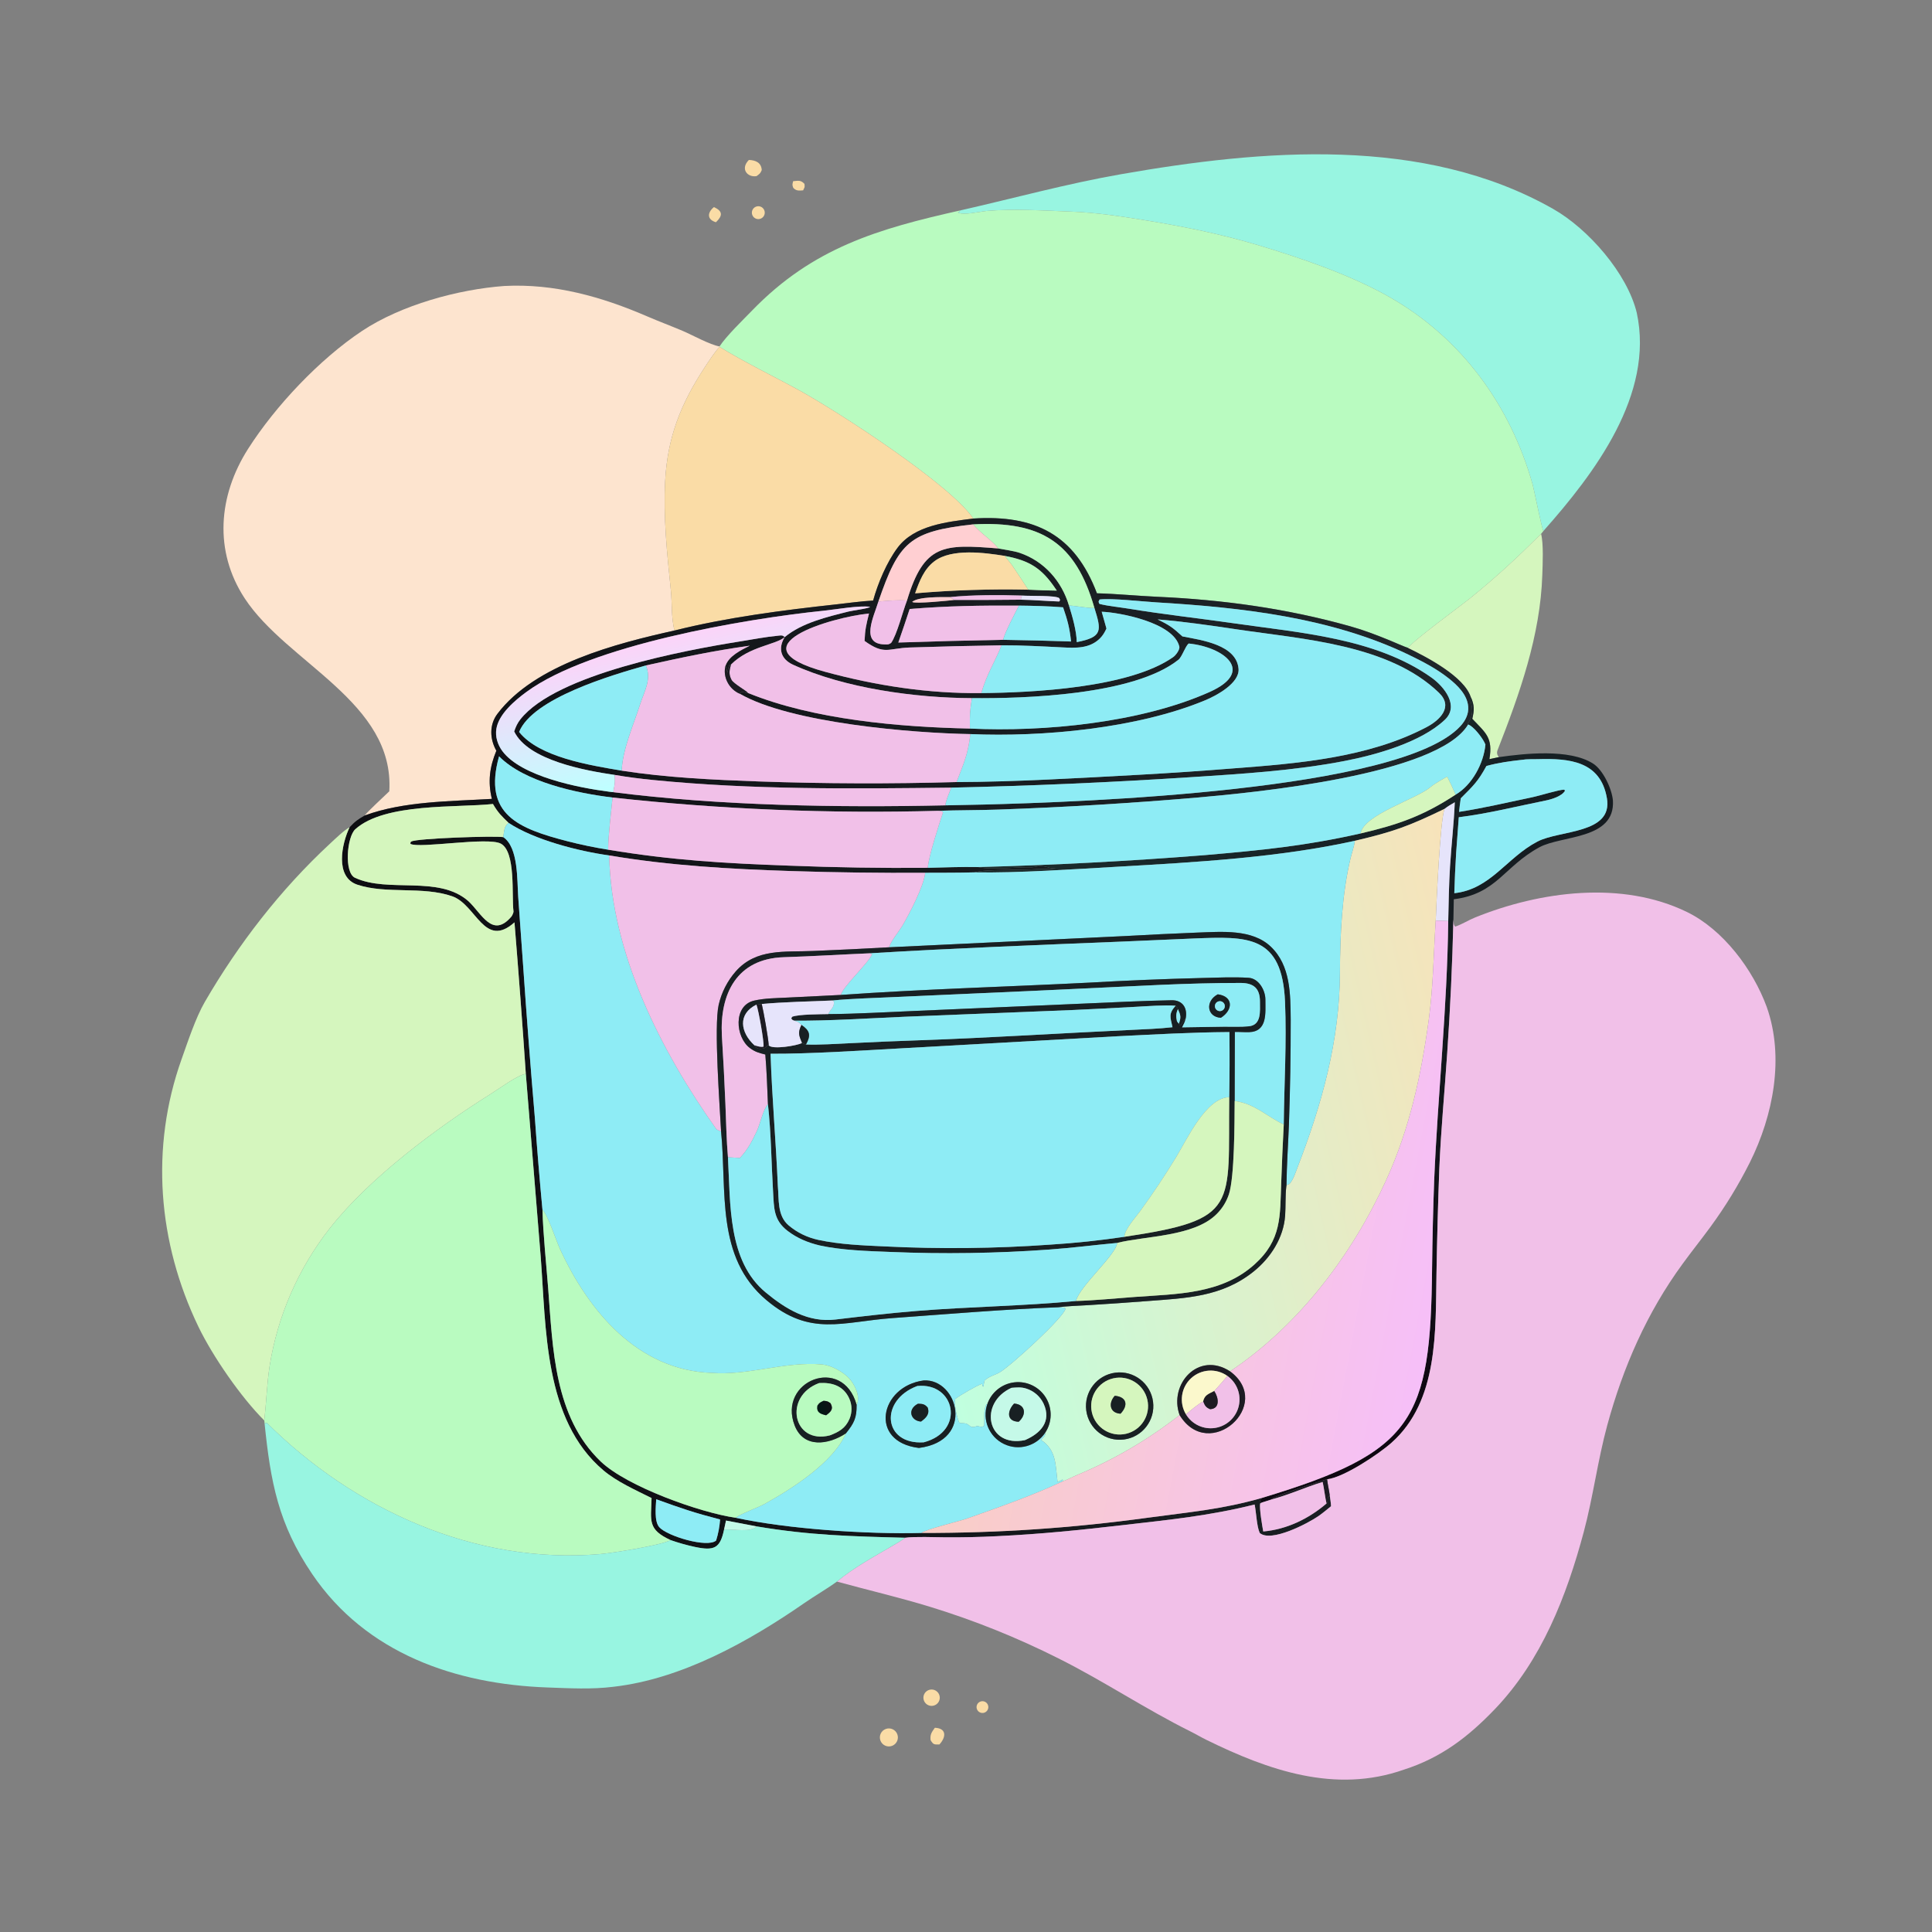 <svg width="1024" height="1024" viewBox="0 0 1024 1024" fill="none" xmlns="http://www.w3.org/2000/svg">
<rect x="0" y="0" width="1024" height="1024" fill="#808080" stroke="none"/>
<path d="M509.127 111.488C537.65 105.015 565.264 97.403 593.947 92.375C668.825 79.249 754.539 71.684 823.287 110.784C841.7 121.257 862.403 144.723 867.519 165.783C876.886 209.093 845.123 250.924 818.043 281.432C817.215 280.496 813.201 259.889 812.283 256.637C800.496 214.878 774.736 179.352 736.783 157.622C716.204 145.84 689.885 136.854 667.08 130.014C647.539 124.153 628.163 120.233 608.059 116.919C594.541 114.691 580.864 112.625 567.155 112.128C552.69 111.604 537.19 110.549 522.775 111.829C519.321 112.136 510.626 114.27 507.725 112.645L509.127 111.488Z" fill="#98F5E1"/>
<path d="M400.997 93.345C396.197 94.17 392.187 89.565 396.918 84.777C400.532 84.895 403.525 86.218 403.74 90.133C402.995 91.985 402.658 92.075 400.997 93.345Z" fill="#FADCA6"/>
<path d="M425.676 100.884C423.564 101.072 421.987 101.262 420.431 99.54C419.81 97.843 419.974 97.77 420.381 96.043C423.093 95.773 424.466 95.361 426.389 97.479C426.57 99.564 426.589 98.815 425.676 100.884Z" fill="#FADCA6"/>
<path d="M403.344 115.824C401.632 116.608 399.609 115.858 398.821 114.149C398.032 112.439 398.776 110.414 400.483 109.62C402.197 108.823 404.233 109.57 405.025 111.287C405.817 113.004 405.063 115.037 403.344 115.824Z" fill="#FADCA6"/>
<path d="M379.471 117.79C374.559 116.362 374.899 112.577 378.406 109.75C383.085 111.925 383.147 114.222 379.471 117.79Z" fill="#FADCA6"/>
<path d="M381.357 183.618C384.955 178.095 393.872 169.492 398.68 164.53C430.925 131.255 465.435 121.283 509.127 111.487L507.725 112.644C510.626 114.269 519.321 112.135 522.775 111.828C537.19 110.548 552.69 111.603 567.155 112.127C580.864 112.624 594.541 114.69 608.059 116.918C628.163 120.232 647.539 124.152 667.08 130.013C689.885 136.853 716.204 145.839 736.783 157.621C774.736 179.351 800.496 214.877 812.283 256.636C813.201 259.888 817.215 280.495 818.043 281.431L816.811 282.963C804.131 295.563 793.733 305.25 779.813 316.586C774.328 321.054 748.915 339.532 746.318 343.411C744.781 342.981 738.253 340.101 736.427 339.359C729.29 336.458 722.997 334.013 715.551 331.924C681.946 322.494 648.072 317.856 613.281 316.304C602.713 315.832 592.126 314.743 581.394 314.455C569.633 283.386 548.541 272.726 515.863 274.837C503.517 256.629 444.474 218.363 423.481 206.81C410.843 199.855 394.55 191.982 381.423 183.89L381.357 183.618Z" fill="#B9FBC0"/>
<path d="M206.333 419.408C209.244 372.131 152.058 351.398 129.638 317.053C113.304 292.031 115.66 262.749 131.492 237.9C145.944 215.219 169.406 190.351 191.919 175.394C212.614 161.646 242.771 153.371 267.294 151.576C293.864 150.185 318.908 157.274 342.943 167.651C349.099 170.308 355.632 172.751 361.818 175.369C366.79 177.474 376.35 182.779 381.358 183.618L381.424 183.89C379.321 185.732 375.072 192.34 373.394 194.898C360.837 214.045 353.784 231.763 352.549 254.946C351.533 274.015 353.573 293.701 355.549 312.679C356.303 319.927 355.688 326.814 357.468 334.193C327.093 340.948 283.551 351.972 263.633 378.364C259.273 384.141 259.58 391.718 263.08 397.902C259.531 406.494 258.482 414.236 260.699 423.428C238.507 424.742 213.979 424.641 193.337 432.212C194.053 430.838 204.386 421.344 206.333 419.408Z" fill="#FDE4CF"/>
<path d="M357.466 334.194C355.686 326.815 356.301 319.928 355.547 312.68C353.571 293.702 351.531 274.016 352.547 254.947C353.782 231.764 360.835 214.046 373.392 194.899C375.07 192.341 379.319 185.733 381.422 183.891C394.549 191.983 410.842 199.856 423.48 206.811C444.473 218.364 503.516 256.63 515.862 274.838C501.93 276.65 484.646 278.361 475.707 290.345C469.998 297.999 465.286 309.158 462.775 318.306C456.251 318.665 449.774 319.616 443.281 320.324C414.959 323.414 385.199 327.235 357.466 334.194Z" fill="#FADCA6"/>
<path d="M462.776 318.304C465.287 309.156 469.999 297.997 475.708 290.343C484.647 278.359 501.93 276.648 515.862 274.836C548.54 272.725 569.632 283.385 581.393 314.454C592.125 314.742 602.713 315.831 613.281 316.303C648.072 317.855 681.946 322.493 715.551 331.923C722.997 334.012 729.29 336.457 736.427 339.358C738.253 340.1 744.781 342.98 746.318 343.41C756.065 348.109 776.245 358.569 779.64 369.596C778.39 371.713 782.816 376.772 777.911 383.57L778.145 384.001C762.288 410.816 664.324 420.118 634.775 422.703C599.692 425.712 564.539 427.839 529.349 429.082C518.551 429.472 507.77 429.368 497.053 429.745C439.501 431.342 381.907 428.991 324.676 422.707C305.847 420.436 277.971 414.538 264.515 400.874C255.8 431.895 274.95 439.17 300.882 445.903C307.964 447.717 315.125 449.204 322.344 450.361C356.382 455.997 384.134 457.577 418.281 458.813C442.757 459.78 467.252 460.164 491.747 459.965C500.473 459.752 509.637 459.391 518.328 459.559C526.201 461.27 538.581 459.48 546.859 459.677C548.308 459.711 550.185 458.938 551.689 459.039C555.554 459.191 555.399 460.359 559.622 460.194C556.486 460.961 552.407 460.376 549.507 460.638C541.968 461.318 522.576 460.525 516.689 462.363C508.096 462.626 498.984 462.538 490.351 462.593C466.803 462.742 443.254 462.44 419.717 461.688C387.013 460.617 355.205 458.86 322.879 453.395C306.54 451.13 283.161 445.128 269.577 436.143C265.722 432.405 264.006 430.814 261.277 426.128C242.289 428.196 203.951 425.429 188.326 439.502C183.862 443.524 182.294 462.512 188.143 465.231C205.854 473.463 232.448 463.741 248.205 477.59C255.213 483.998 260.994 497.73 271.124 485.726C271.474 485.227 272.24 483.689 272.165 483.101C271.114 474.748 273.517 451.577 265.495 447.175C258.635 443.41 222.194 449.889 217.534 447.27C217.605 446.424 217.394 446.435 218.021 446.024C220.604 444.331 262.092 442.919 266.747 443.701C274.808 449.116 274.038 466.385 274.674 475.498L277.241 511.352C279.105 538.434 281.19 565.5 283.495 592.548C284.652 608.783 285.993 625.004 287.516 641.209C287.851 653.974 289.541 669.911 290.548 682.906C293.015 714.754 293.701 750.923 318.383 774.602C332.159 787.819 370.942 801.728 389.915 804.445C417.428 810.41 459.722 813.262 488.389 812.495C529.832 812.532 567.71 809.968 608.846 804.361C630.486 801.412 647.562 800.029 668.728 793.963L667.656 795.622C668.388 796.316 667.972 796.084 668.883 796.354L667.9 796.867C667.434 799.549 669.002 808.734 669.547 811.711C681.966 810.635 693.709 804.948 703.085 796.873C704.677 794.661 702.529 795.113 704.794 792.524C705.028 794.228 705.438 796.659 705.482 798.324C703.591 799.88 701.004 802.023 699.01 803.419C693.347 807.385 673.611 817.733 667.685 812.497C666.086 809.078 665.854 801.678 664.981 797.423C640.901 803.423 620.246 805.445 595.715 808.277C572.462 810.961 551.873 813.094 528.406 814.212C519.229 814.681 510.041 814.879 500.852 814.807C495.557 814.758 484.689 814.338 479.754 815.035C451.491 814.313 429.235 813.772 401.138 809.043L384.802 805.926L383.775 810.658C381.702 820.73 378.476 822.062 368.245 819.891C363.914 818.959 359.646 817.759 355.465 816.298C343.081 810.582 345.032 806.157 345.345 793.999C336.897 789.777 326.931 785.346 319.768 779.279C288.164 752.505 289.51 703.934 286.564 665.852L278.695 569.155C276.877 542.379 274.874 515.617 272.686 488.869C256.708 503.102 252.471 479.498 239.686 475.046C224.002 469.585 204.848 474.004 189.46 468.929C177.301 464.918 181.112 447.106 185.295 438.464C188.271 435.27 189.704 434.284 193.336 432.211C213.978 424.64 238.506 424.741 260.698 423.427C258.481 414.235 259.53 406.493 263.079 397.901C259.579 391.717 259.272 384.14 263.632 378.363C283.55 351.971 327.092 340.947 357.467 334.192C385.2 327.233 414.96 323.412 443.282 320.322C449.775 319.614 456.252 318.663 462.776 318.304ZM515.776 277.927C482.086 281.676 476.452 287.181 465.575 318.823C463.153 326.782 455.701 341.409 468.992 341.555C470.596 341.573 470.888 341.72 472.31 340.761C475.365 336.519 478.535 323.899 480.714 318.314C489.804 288.209 500.088 288.332 529.116 290.691C532.373 291.346 537.386 291.981 540.445 293.018C553.438 297.427 562.734 308.022 566.568 320.936C568.283 326.319 570.678 334.666 570.682 340.338C584.599 337.655 583.783 334.137 580.065 322.244C570.198 287.559 551.817 276.027 515.776 277.927ZM532.607 294.64C521.929 292.953 504.502 290.512 495.268 297.468C489.692 301.669 487.277 308.144 485.028 314.475C504.983 312.749 525.015 312.105 545.039 312.547C550.063 312.808 555.094 312.97 560.125 313.034C559.891 312.681 559.655 312.329 559.418 311.978C551.94 300.899 545.433 297.098 532.607 294.64ZM541.625 315.661C530.104 315.295 514.942 315.255 503.467 316.488C498.751 316.478 486.743 316.175 483.467 319.022C484.723 320.182 502.782 318.352 505.768 317.987C517.529 318.022 529.289 317.974 541.049 317.843C547.83 317.962 554.636 318.576 561.414 318.8L561.864 318.063L561.414 317.02C559.483 315.467 545.707 315.998 541.625 315.661ZM540.06 320.982C519.021 320.91 503.278 321.085 482.146 322.773C480.2 328.721 478.195 334.65 476.13 340.558C494.639 339.919 513.154 339.439 531.671 339.119C543.679 339.3 555.684 339.596 567.688 340.009C566.887 332.714 565.836 328.775 563.455 321.889C556.452 321.293 547.129 321.055 540.06 320.982ZM415.92 337.659C411.179 341.833 397.16 342.472 387.415 352.253L386.641 352.528C385.863 354.219 385.862 354.776 385.596 356.575C385.274 355.367 384.955 353.995 384.544 352.832C386.267 347.68 392.852 344.502 397.387 342.23C377.793 344.975 361.546 348.44 342.332 352.703C324.488 357.743 282.364 370.025 275.141 387.953C285.882 401.463 312.918 405.62 329.503 408.465C353.284 412.161 378.028 413.314 402.049 414.179C437.02 415.392 472.019 415.502 506.995 414.509C537.549 414.441 573.266 412.312 603.887 410.638C620.341 409.726 636.783 408.612 653.21 407.298C687.556 404.685 725.017 401.732 756.021 385.446C763.286 381.63 770.373 374.61 762.701 367.193C736.139 341.516 690.531 338.806 655.745 333.604C641.351 331.451 627.469 329.448 613.609 328.307C619.848 331.378 621.57 332.597 626.701 337.306C636.661 339.254 655.428 341.672 656.456 354.516C657.059 362.059 644.791 368.652 638.916 371.103C602.914 386.121 552.365 390.74 514.315 389.081C483.566 388.559 418.897 383.245 392.036 367.67C392.459 367.176 392.699 367.108 393.269 366.739C394.339 366.983 395.391 367.18 396.482 367.295C431.304 381.471 476.69 385.346 514.104 386.154C553.305 388.037 604.754 383.062 641.154 366.749C665.648 355.771 648.527 342.897 630.012 341.076C628.211 342.552 626.47 348.174 624.632 349.643C601 368.53 542.801 370.281 515.127 370.028C485.276 369.915 447.816 364.838 420.378 352.338C413.845 349.362 412.194 343.731 415.92 337.659C425.088 330.067 438.394 326.985 449.811 324.102C452.004 323.548 460.621 322.495 461.154 321.631C455.572 320.79 443.023 323.028 436.68 323.678C394.701 327.977 312.955 341.907 279.12 366.671C272.993 371.155 264.362 378.402 263.081 386.305C262.407 390.456 263.782 394.749 266.258 398.082C276.272 411.561 306.661 417.555 322.786 419.604C323.537 419.701 324.289 419.79 325.043 419.87C381.463 427.08 444.198 428.096 501.044 426.849L521.763 426.423C571.312 425.136 742.432 419.372 774.065 384.847C776.703 381.969 778.504 378.472 778.174 374.475C777.65 368.131 772.395 363.129 767.669 359.405C761.237 354.338 753.875 350.51 746.517 346.976C705.384 327.222 657.755 321.941 612.758 319.258C605.248 318.811 589.467 316.984 582.812 317.74L582.27 318.785C582.444 319.481 582.396 319.994 582.977 320.139C587.423 321.254 593.935 321.906 598.448 322.644C617.159 325.708 634.322 327.558 653.25 330.256C688.308 335.343 729.019 338.039 758.71 359.138C765.582 364.022 773.555 374.177 765.76 381.53C753.126 393.448 729.386 400.107 712.573 403.349C685.999 408.473 657.898 410.204 631.086 411.928C588.819 414.684 546.498 416.531 504.152 417.467C451.517 418.067 398.745 418.658 346.252 413.429C339.452 412.752 332.563 411.889 325.828 410.726C310.149 408.419 279.915 402.999 272.529 387.694C273.33 385.278 274.247 383.239 275.841 381.227C294.795 357.297 363.313 344.581 391.714 340.052C398.617 338.952 405.692 337.556 412.642 336.905C414.29 336.75 414.664 336.584 415.92 337.659ZM530.857 342.024C514.598 342.269 498.341 342.658 482.088 343.19C470.624 343.615 468.85 347.322 458.237 339.707C458.491 333.608 459.121 331.074 460.591 325.162C441.036 327.077 387.627 342.569 437.378 356.083C464.477 363.444 491.943 367.651 520.085 367.358C546.841 367.106 598.524 364.665 621.797 348.284C623.056 347.446 625.463 344.356 625.062 342.671C622.02 329.881 593.016 324.535 583.924 324.237L586.445 333.134C585.503 335.156 584.537 336.84 582.958 338.405C577.423 343.836 570.085 343.478 563.013 343.126C552.311 342.593 541.546 341.975 530.857 342.024ZM347.805 794.637C347.612 798.576 346.684 806.293 349.424 809.432C353.54 814.147 374.902 820.576 379.553 816.519C380.688 812.893 381.396 809.146 381.665 805.356C367.995 801.821 361.029 799.424 347.805 794.637Z" fill="url(#paint0_linear_2247_9205)"/>
<path d="M515.775 277.929C551.816 276.029 570.198 287.561 580.065 322.246C576.837 322.485 570.617 321.126 566.568 320.938C562.734 308.024 553.438 297.429 540.445 293.02C537.386 291.983 532.372 291.348 529.115 290.693C526.041 286.577 519.76 282.685 515.775 277.929Z" fill="#B9FBC0"/>
<path d="M465.574 318.826C476.451 287.184 482.085 281.679 515.775 277.93C519.76 282.686 526.041 286.578 529.115 290.694C500.087 288.335 489.803 288.212 480.713 318.317C475.768 317.864 470.55 318.446 465.574 318.826Z" fill="#FFCFD2"/>
<path d="M746.318 343.413C748.915 339.534 774.328 321.056 779.813 316.588C793.733 305.252 804.131 295.565 816.811 282.965C818.173 288.313 817.646 298.791 817.46 304.63C816.434 336.924 805.435 367.739 793.772 397.503C793.195 398.975 793.495 400.144 794.411 401.301L789.418 402.366C791.308 390.966 787.616 388.654 780.335 380.976C781.443 376.352 781.489 373.916 779.64 369.599C776.245 358.572 756.065 348.112 746.318 343.413Z" fill="#D5F6BE"/>
<path d="M485.027 314.476C487.276 308.145 489.691 301.67 495.267 297.469C504.501 290.513 521.928 292.954 532.606 294.641C533.973 296.685 535.262 297.864 536.436 299.581C539.345 303.834 542.194 308.243 545.039 312.548C525.015 312.106 504.982 312.75 485.027 314.476Z" fill="#FADCA6"/>
<path d="M532.607 294.641C545.433 297.099 551.94 300.9 559.418 311.979C559.655 312.33 559.891 312.682 560.125 313.035C555.094 312.971 550.064 312.809 545.04 312.548C542.195 308.243 539.346 303.834 536.437 299.581C535.263 297.864 533.974 296.685 532.607 294.641Z" fill="#B9FBC0"/>
<path d="M503.469 316.489C514.944 315.256 530.106 315.296 541.627 315.662L541.051 317.844C529.291 317.975 517.53 318.023 505.769 317.988L503.469 316.489Z" fill="#F1C0E8"/>
<path d="M541.627 315.66C545.709 315.997 559.484 315.466 561.415 317.019L561.865 318.062L561.415 318.799C554.637 318.575 547.832 317.961 541.051 317.842L541.627 315.66Z" fill="#E6E4FB"/>
<path d="M505.769 317.989C502.783 318.354 484.725 320.184 483.469 319.024C486.745 316.177 498.753 316.48 503.469 316.49L505.769 317.989Z" fill="#FFCFD2"/>
<path d="M504.153 417.467C546.499 416.531 588.821 414.684 631.088 411.928C657.9 410.204 686 408.473 712.574 403.349C729.387 400.107 753.128 393.448 765.762 381.53C773.557 374.177 765.583 364.022 758.711 359.138C729.02 338.039 688.309 335.343 653.251 330.256C634.323 327.558 617.161 325.708 598.45 322.644C593.937 321.906 587.424 321.254 582.978 320.139C582.397 319.994 582.445 319.481 582.271 318.785L582.813 317.74C589.468 316.984 605.249 318.811 612.759 319.258C657.756 321.941 705.385 327.222 746.518 346.976C753.876 350.51 761.238 354.338 767.67 359.405C772.396 363.129 777.651 368.131 778.175 374.475C778.505 378.472 776.705 381.969 774.067 384.847C742.434 419.372 571.314 425.136 521.765 426.423L501.045 426.849C501.382 423.883 503.085 420.466 504.153 417.467Z" fill="#8EECF5"/>
<path d="M480.715 318.314C478.536 323.899 475.366 336.519 472.311 340.761C470.889 341.72 470.597 341.573 468.993 341.555C455.702 341.409 463.154 326.782 465.576 318.823C470.552 318.443 475.77 317.861 480.715 318.314Z" fill="#F1C0E8"/>
<path d="M482.147 322.773C503.279 321.085 519.022 320.91 540.061 320.982C538.009 325.012 532.63 335.083 531.672 339.119C513.155 339.439 494.64 339.919 476.131 340.558C478.196 334.65 480.201 328.721 482.147 322.773Z" fill="#F1C0E8"/>
<path d="M540.061 320.984C547.13 321.057 556.453 321.295 563.456 321.891C565.837 328.777 566.889 332.716 567.689 340.011C555.686 339.598 543.68 339.302 531.672 339.121C532.63 335.085 538.009 325.014 540.061 320.984Z" fill="#8EECF5"/>
<path d="M566.568 320.938C570.617 321.125 576.837 322.484 580.065 322.245C583.783 334.138 584.598 337.656 570.681 340.339C570.677 334.667 568.283 326.32 566.568 320.938Z" fill="#8EECF5"/>
<path d="M415.92 337.66C414.664 336.585 414.29 336.751 412.642 336.906C405.692 337.557 398.617 338.953 391.714 340.053C363.313 344.582 294.795 357.298 275.841 381.228C274.247 383.24 273.33 385.279 272.529 387.695C279.915 403 310.149 408.42 325.828 410.727C325.984 414.173 326.009 414.741 325.347 418.243L325.043 419.871C324.289 419.791 323.537 419.702 322.786 419.605C306.661 417.556 276.272 411.562 266.258 398.083C263.782 394.75 262.407 390.457 263.081 386.306C264.362 378.403 272.993 371.156 279.12 366.672C312.955 341.908 394.701 327.978 436.68 323.679C443.023 323.029 455.572 320.791 461.154 321.632C460.621 322.496 452.004 323.549 449.811 324.103C438.394 326.986 425.088 330.068 415.92 337.66Z" fill="url(#paint1_linear_2247_9205)"/>
<path d="M530.859 342.025C541.548 341.976 552.312 342.594 563.014 343.127C570.086 343.479 577.425 343.837 582.96 338.406C584.539 336.841 585.504 335.157 586.446 333.135L583.925 324.238C593.017 324.536 622.021 329.882 625.063 342.672C625.464 344.357 623.057 347.447 621.798 348.285C598.525 364.666 546.842 367.107 520.086 367.359C522.966 357.345 527.055 351.351 530.859 342.025Z" fill="#8EECF5"/>
<path d="M458.237 339.709C468.85 347.324 470.624 343.617 482.088 343.192C498.341 342.66 514.599 342.271 530.858 342.026C527.054 351.352 522.965 357.346 520.085 367.36C491.943 367.653 464.477 363.446 437.378 356.085C387.627 342.571 441.036 327.079 460.591 325.164C459.121 331.076 458.491 333.61 458.237 339.709Z" fill="#F1C0E8"/>
<path d="M514.314 389.083C552.364 390.742 602.913 386.123 638.915 371.105C644.79 368.654 657.059 362.061 656.456 354.518C655.428 341.674 636.66 339.256 626.7 337.308C621.569 332.599 619.848 331.38 613.609 328.309C627.469 329.45 641.351 331.453 655.745 333.606C690.531 338.808 736.139 341.518 762.7 367.195C770.372 374.612 763.286 381.632 756.021 385.448C725.017 401.734 687.555 404.687 653.209 407.3C636.782 408.614 620.34 409.728 603.886 410.64C573.265 412.314 537.548 414.443 506.994 414.511C510.7 404.678 513.018 400.136 514.314 389.083Z" fill="#8EECF5"/>
<path d="M387.414 352.254C397.159 342.473 411.178 341.834 415.919 337.66C412.193 343.732 413.844 349.363 420.377 352.339C447.815 364.839 485.275 369.916 515.126 370.029C514.088 377.263 513.906 379.053 514.104 386.155C476.69 385.347 431.303 381.472 396.481 367.296C395.774 366.204 388.754 362.384 387.7 360.314C386.127 357.224 386.609 355.346 387.414 352.254Z" fill="#F1C0E8"/>
<path d="M515.128 370.03C542.802 370.283 601.001 368.532 624.633 349.645C626.471 348.176 628.212 342.554 630.013 341.078C648.528 342.899 665.649 355.773 641.155 366.751C604.755 383.064 553.307 388.039 514.106 386.156C513.908 379.054 514.09 377.264 515.128 370.03Z" fill="#8EECF5"/>
<path d="M342.333 352.703C361.547 348.44 377.794 344.975 397.388 342.23C392.853 344.502 386.268 347.68 384.545 352.832C382.91 358.807 386.469 365.317 392.037 367.67C418.898 383.245 483.567 388.559 514.316 389.081C513.02 400.134 510.702 404.676 506.996 414.509C472.02 415.502 437.021 415.392 402.051 414.179C378.029 413.314 353.285 412.161 329.504 408.465C329.975 397.079 335.812 384.077 339.276 373.256C341.493 366.333 345.457 360.098 342.333 352.703Z" fill="#F1C0E8"/>
<path d="M384.544 352.833C384.955 353.996 385.274 355.368 385.596 356.576C385.862 354.777 385.863 354.22 386.641 352.529L387.415 352.254C386.61 355.346 386.128 357.224 387.701 360.314C388.755 362.384 395.775 366.204 396.482 367.296C395.391 367.181 394.339 366.984 393.269 366.74C392.699 367.109 392.459 367.177 392.036 367.671C386.468 365.318 382.909 358.808 384.544 352.833Z" fill="#1D1B23"/>
<path d="M275.141 387.953C282.364 370.025 324.488 357.743 342.332 352.703C345.456 360.098 341.492 366.333 339.275 373.256C335.811 384.077 329.974 397.079 329.503 408.465C312.918 405.62 285.882 401.463 275.141 387.953Z" fill="#8EECF5"/>
<path d="M778.145 384.003L777.911 383.572C782.816 376.774 778.39 371.715 779.64 369.598C781.489 373.915 781.443 376.351 780.335 380.975C787.616 388.653 791.308 390.965 789.418 402.365L794.411 401.3C808.024 399.364 831.76 396.732 844.318 404.682C849.635 408.048 854.321 418.018 854.881 424.278C856.133 445.151 827.722 442.645 815.906 449.07C796.947 459.381 793.389 473.736 770.541 476.631L770.334 487.429C769.768 511.03 768.672 534.616 767.048 558.168C765.662 578.961 763.714 598.826 762.855 619.714C762.17 638.123 761.674 656.538 761.368 674.956C760.804 705.609 762.512 742.462 737.532 764.681C730.696 770.762 712.161 783.105 703.4 784.056C700.815 784.557 675.261 793.174 674.115 794.306L674.022 794.721L668.884 796.356C667.973 796.086 668.389 796.318 667.657 795.624L668.728 793.965C749.261 769.662 758.299 753.213 759.037 671.519C759.21 656.291 759.575 641.066 760.131 625.848C762.058 579.836 767.049 534.594 767.591 488.165C767.795 478.521 767.963 468.783 768.55 459.16C769.237 447.884 770.606 436.503 771.06 425.225C768.995 426.431 767.524 427.24 765.619 428.72C746.777 437.853 738.499 440.881 718.102 445.637C678.134 454.494 633.681 457.026 592.697 459.355C570.227 460.631 539.032 462.805 516.689 462.365C522.576 460.527 541.968 461.32 549.507 460.64C552.407 460.378 556.486 460.963 559.622 460.196C555.399 460.361 555.554 459.193 551.689 459.041C550.185 458.94 548.309 459.713 546.86 459.679C538.582 459.482 526.201 461.272 518.328 459.561C558.453 458.517 598.543 456.408 638.556 453.238C668.789 450.602 691.564 448.411 721.128 441.751C740.858 437.126 754.139 432.572 771.495 421.187C780.275 416.034 786.409 404.547 787.304 394.592C787.107 394.163 786.901 393.738 786.686 393.318C785.263 390.557 780.981 384.951 778.145 384.003ZM806.859 402.706C800.063 403.47 794.514 404.174 787.837 405.987C783.396 414.148 780.92 416.448 774.231 423.128C773.931 425.404 773.514 428.04 773.343 430.299C786.36 428.312 799.409 425.19 812.294 422.52C816.215 421.708 826.25 418.514 829.062 418.54L829.504 419.042C828.002 421.975 822.359 423.674 819.241 424.298C803.934 427.363 788.692 431.243 773.183 433.153C772.755 439.464 772.29 445.772 771.787 452.078C771.352 459.184 771.026 466.297 770.81 473.413C790.144 471.309 798.424 454.657 814.829 446.064C826.736 439.828 854.974 442.13 851.692 423.057C848.306 403.378 831.768 401.877 815.031 402.369C812.657 402.439 809.119 402.289 806.859 402.706Z" fill="url(#paint2_linear_2247_9205)"/>
<path d="M778.145 384.004C780.981 384.952 785.263 390.558 786.686 393.319C786.901 393.739 787.107 394.164 787.304 394.593C786.409 404.548 780.275 416.035 771.495 421.188C770.023 417.786 768.744 414.938 767.05 411.648C765.025 412.704 759.964 415.649 758.324 417.071C750.833 423.565 722.887 431.681 721.128 441.752C691.564 448.412 668.789 450.603 638.556 453.239C598.543 456.409 558.453 458.518 518.328 459.562C509.637 459.394 500.474 459.755 491.748 459.968C492.155 453.811 497.82 436.626 499.818 430.572C498.902 429.597 498.816 429.915 497.053 429.748C507.77 429.371 518.551 429.475 529.349 429.085C564.539 427.842 599.692 425.715 634.775 422.706C664.324 420.121 762.288 410.819 778.145 384.004Z" fill="#8EECF5"/>
<path d="M264.516 400.875C277.972 414.539 305.848 420.437 324.677 422.708C323.917 430.612 322.366 442.68 322.345 450.362C315.126 449.205 307.965 447.718 300.883 445.904C274.951 439.171 255.801 431.896 264.516 400.875Z" fill="#8EECF5"/>
<path d="M787.838 405.987C794.515 404.174 800.064 403.47 806.86 402.706C809.12 402.289 812.658 402.439 815.032 402.369C831.769 401.877 848.307 403.378 851.693 423.057C854.975 442.13 826.737 439.828 814.83 446.064C798.425 454.657 790.145 471.309 770.811 473.413C771.027 466.297 771.353 459.184 771.788 452.078C772.291 445.772 772.756 439.464 773.184 433.153C788.693 431.243 803.935 427.363 819.242 424.298C822.36 423.674 828.003 421.975 829.505 419.042L829.063 418.54C826.251 418.514 816.216 421.708 812.295 422.52C799.41 425.19 786.361 428.312 773.344 430.299C773.515 428.04 773.932 425.404 774.232 423.128C780.921 416.448 783.397 414.148 787.838 405.987Z" fill="#8EECF5"/>
<path d="M325.828 410.727C332.563 411.89 339.452 412.753 346.252 413.43C398.745 418.659 451.517 418.068 504.152 417.468C503.084 420.467 501.381 423.884 501.044 426.85C444.198 428.097 381.463 427.081 325.043 419.871L325.347 418.243C326.009 414.741 325.984 414.173 325.828 410.727Z" fill="#F1C0E8"/>
<path d="M767.051 411.645C768.745 414.935 770.024 417.783 771.496 421.185C754.14 432.57 740.859 437.124 721.129 441.749C722.888 431.678 750.834 423.562 758.325 417.068C759.965 415.646 765.026 412.701 767.051 411.645Z" fill="#D5F6BE"/>
<path d="M324.676 422.707C381.907 428.991 439.501 431.342 497.053 429.745C498.816 429.912 498.902 429.594 499.818 430.569C497.82 436.623 492.155 453.808 491.748 459.965C467.253 460.164 442.757 459.78 418.281 458.813C384.134 457.577 356.382 455.997 322.344 450.361C322.365 442.679 323.916 430.611 324.676 422.707Z" fill="#F1C0E8"/>
<path d="M765.62 428.718C767.525 427.238 768.996 426.429 771.061 425.223C770.607 436.501 769.238 447.882 768.551 459.158C767.964 468.781 767.796 478.519 767.592 488.163L760.967 487.917C761.324 478.5 763.301 434.774 765.62 428.718Z" fill="#E6E4FB"/>
<path d="M269.577 436.144C267.146 437.946 267.221 440.648 266.747 443.702C262.092 442.92 220.604 444.332 218.021 446.025C217.394 446.436 217.605 446.425 217.534 447.271C222.194 449.89 258.635 443.411 265.495 447.176C273.517 451.578 271.114 474.749 272.165 483.102C272.24 483.69 271.474 485.228 271.124 485.727C260.994 497.731 255.213 483.999 248.205 477.591C232.448 463.742 205.854 473.464 188.143 465.232C182.294 462.513 183.862 443.525 188.326 439.503C203.951 425.43 242.289 428.197 261.277 426.129C264.006 430.815 265.722 432.406 269.577 436.144Z" fill="#D5F6BE"/>
<path d="M718.102 445.636C738.499 440.88 746.777 437.852 765.619 428.719C763.3 434.775 761.323 478.501 760.966 487.918C759.806 505.421 759.678 522.678 757.319 540.161C753.367 569.454 747.185 598.053 734.901 625.071C716.827 664.818 688.615 702.37 651.952 726.839C635.177 715.938 619.323 733.687 625.215 750.022C608.66 762.977 590.517 773.566 571.198 781.653C568.626 782.73 565.934 784.202 563.327 785.106L563.229 784.141C562.02 784.866 561.843 784.985 560.528 785.456C559.371 776.57 560.013 768.64 551.819 763.206C553.377 761.281 554.101 761.161 553.979 759.36C557.698 753.772 557.837 746.533 554.335 740.806C550.833 735.079 544.327 731.904 537.658 732.667C530.989 733.43 525.368 737.993 523.25 744.363L522.807 744.173C521.014 748.468 522.036 751.154 521.586 755.798C519.791 756.547 520.28 756.285 517.986 755.799C516.518 756.356 515.029 756.759 513.762 755.577C511.829 753.775 509.851 754.622 508.512 754.129C507.113 751.365 505.637 744.482 506.284 741.504C509.015 739.376 517.294 734.603 520.515 733.415L520.903 734.835L521.274 734.878C521.436 733.412 521.495 733.053 521.886 731.634C524.32 729.417 527.753 728.64 529.793 727.425C535.87 723.806 563.503 698.623 564.825 693.547C563.803 692.772 562.426 692.983 560.858 692.878C564.924 692.279 571.911 692.057 576.172 691.793C586.877 691.152 597.576 690.414 608.267 689.58C628.619 688.025 647.547 687.461 664.381 673.984C673.429 666.741 680.322 656.073 681.145 644.314C681.466 639.732 681.225 633.397 681.742 629.122L681.866 628.155L683.461 627.494C685.496 625.176 686.495 621.868 687.579 619.04C700.603 585.372 710.05 551.687 710.198 515.314C710.28 495.355 711.196 474.067 715.863 454.697C716.599 451.645 717.724 448.744 718.102 445.636ZM591.183 727.542C581.381 728.79 574.456 737.762 575.734 747.56C577.011 757.358 586.004 764.255 595.798 762.948C605.55 761.646 612.411 752.701 611.139 742.945C609.868 733.189 600.943 726.301 591.183 727.542Z" fill="url(#paint3_linear_2247_9205)"/>
<path d="M266.746 443.703C267.22 440.649 267.145 437.947 269.576 436.145C283.16 445.13 306.539 451.132 322.878 453.397C323.991 505.272 350.215 556.848 379.498 598.21C379.993 598.909 381.404 599.382 382.182 599.639C385.364 631.289 379.178 666.335 406.234 689.092C429.513 708.672 446.347 700.528 473.1 698.605C501.872 696.537 532.035 693.937 560.857 692.879C562.425 692.984 563.802 692.773 564.824 693.548C563.502 698.624 535.869 723.807 529.792 727.426C527.752 728.641 524.319 729.417 521.885 731.634C521.494 733.053 521.435 733.413 521.273 734.879L520.902 734.836L520.514 733.415C517.293 734.603 509.014 739.377 506.283 741.505C505.636 744.483 507.112 751.366 508.511 754.13C509.85 754.623 511.828 753.776 513.761 755.578C515.028 756.76 516.517 756.357 517.985 755.8C520.279 756.286 519.79 756.547 521.585 755.798C522.035 751.154 521.013 748.468 522.806 744.173L523.249 744.363C520.523 752.563 524.286 761.517 532.052 765.307C539.818 769.098 549.191 766.556 553.978 759.361C554.1 761.162 553.376 761.282 551.818 763.207C560.012 768.641 559.37 776.571 560.527 785.457C561.842 784.986 562.019 784.867 563.228 784.142L563.326 785.107C547.109 792.725 529.594 798.807 512.669 804.814C508.338 806.352 490.695 810.535 488.388 812.496C459.721 813.263 417.428 810.412 389.915 804.447C392.805 802.157 401.358 799.257 405.309 797.074C419.766 789.088 441.693 775.113 448.356 759.706C452.752 754.234 454.092 751.451 454.027 744.56C456.313 740.286 452.89 733.444 449.828 730.309C446.551 726.954 440.463 723.61 435.763 723.185C416.172 721.413 396.729 729.181 377.054 727.651C338.072 726.247 312.035 695.059 296.851 662.105C294.902 657.876 290.269 643.7 287.515 641.211C285.992 625.006 284.651 608.785 283.494 592.55C281.189 565.502 279.104 538.436 277.24 511.354L274.673 475.5C274.037 466.387 274.807 449.118 266.746 443.703ZM489.58 731.664C466.292 734.777 460.275 764.26 487.057 767.441C517.003 763.584 507.645 730.638 489.58 731.664Z" fill="#8EECF5"/>
<path d="M140.084 752.899C127.706 740.578 112.722 718.84 105.195 703.248C83.64 658.604 79.507 608.297 96.257 561.338C99.48 552.303 103.701 539.399 108.565 531.023C126.388 500.326 148.656 471.536 174.699 447.349C177.162 445.061 182.604 439.803 185.295 438.465C181.112 447.107 177.301 464.919 189.46 468.93C204.848 474.005 224.002 469.586 239.686 475.047C252.471 479.499 256.708 503.103 272.686 488.87C274.874 515.618 276.877 542.38 278.695 569.156C274.542 569.669 264.081 577.324 260.081 579.827C231.563 597.672 195.511 624.527 174.718 651.121C158.047 672.389 147.084 697.562 142.869 724.254C141.448 733.692 141.157 743.428 140.084 752.899Z" fill="#D5F6BE"/>
<path d="M516.689 462.365C539.032 462.805 570.227 460.631 592.697 459.355C633.681 457.026 678.134 454.494 718.102 445.637C717.724 448.745 716.599 451.646 715.863 454.698C711.196 474.068 710.28 495.356 710.198 515.315C710.05 551.688 700.603 585.373 687.579 619.041C686.495 621.869 685.496 625.177 683.461 627.495L681.866 628.156C681.961 617.766 682.758 606.364 683.16 595.888C683.81 577.391 684.123 558.884 684.099 540.375C683.954 526.893 684.071 511.821 673.592 501.794C663.633 492.266 647.327 493.869 634.645 494.291C621.992 494.793 609.343 495.402 596.701 496.117L471.18 502.09C472.486 498.344 476.349 493.853 478.392 490.425C482.099 484.202 489.834 469.199 490.351 462.595C498.984 462.54 508.096 462.628 516.689 462.365Z" fill="#8EECF5"/>
<path d="M322.879 453.395C355.205 458.86 387.013 460.617 419.717 461.688C443.254 462.44 466.803 462.742 490.351 462.593C489.834 469.197 482.099 484.2 478.392 490.423C476.349 493.851 472.486 498.342 471.18 502.088C457.782 502.846 444.379 503.494 430.97 504.033C415.89 504.687 400.849 502.58 390.005 514.811C385.539 519.896 382.411 526.014 380.906 532.612C378.321 544.227 381.516 586.224 382.183 599.638C381.405 599.381 379.994 598.907 379.499 598.208C350.216 556.846 323.992 505.27 322.879 453.395Z" fill="#F1C0E8"/>
<path d="M703.4 784.055C712.161 783.104 730.696 770.761 737.532 764.68C762.512 742.461 760.804 705.608 761.368 674.955C761.674 656.537 762.17 638.122 762.855 619.713C763.714 598.825 765.662 578.96 767.048 558.167C768.672 534.615 769.768 511.029 770.334 487.428C770.563 489.303 770.287 490.021 771.318 491.119C775.199 489.776 778.234 487.73 781.905 486.248C816.408 472.317 859.703 466.61 894.103 483.365C913.384 492.756 929.17 513.937 936.411 533.718C945.861 560.448 939.881 591.148 927.497 616.035C921.493 628.021 914.489 639.481 906.56 650.291C901.732 656.912 896.591 663.282 891.781 669.915C872.872 695.78 860.26 724.661 851.869 755.455C846.861 773.834 844.315 793.706 839.449 811.876C830.298 846.046 817.055 880.098 792.21 905.973C778.075 920.694 763.809 931.643 744.06 937.96C707.706 950.763 672.189 938.268 639.386 922.146C636.496 920.726 633.679 919.043 630.81 917.617C607.269 905.919 584.452 890.687 561.035 879.001C539.24 868.023 516.558 858.901 493.231 851.731C476.693 846.654 460.178 842.834 443.578 838.276C452.836 830.605 463.331 825.045 473.632 818.954C475.818 817.662 477.733 816.599 479.754 815.036C484.689 814.339 495.557 814.759 500.852 814.808C510.041 814.88 519.23 814.682 528.407 814.213C551.874 813.095 572.462 810.962 595.715 808.278C620.246 805.446 640.901 803.424 664.981 797.424C665.854 801.679 666.086 809.079 667.685 812.498C673.611 817.734 693.348 807.386 699.011 803.42C701.005 802.024 703.591 799.881 705.482 798.325C705.438 796.66 705.028 794.229 704.794 792.525C704.437 789.695 703.738 787.125 703.4 784.055Z" fill="#F1C0E8"/>
<path d="M760.966 487.918L767.591 488.164C767.049 534.593 762.058 579.835 760.131 625.847C759.575 641.065 759.21 656.29 759.037 671.518C758.299 753.212 749.261 769.661 668.728 793.964C647.562 800.03 630.487 801.413 608.847 804.362C567.711 809.969 529.832 812.533 488.389 812.496C490.696 810.535 508.339 806.351 512.67 804.813C529.595 798.806 547.11 792.724 563.327 785.106C565.934 784.202 568.626 782.73 571.198 781.653C590.517 773.566 608.66 762.977 625.215 750.022C640.884 775.528 675.597 744.302 651.952 726.839C688.615 702.37 716.827 664.818 734.901 625.071C747.185 598.053 753.367 569.454 757.319 540.161C759.678 522.678 759.806 505.421 760.966 487.918Z" fill="url(#paint4_linear_2247_9205)"/>
<path d="M382.183 599.637C381.516 586.223 378.321 544.226 380.906 532.611C382.411 526.013 385.539 519.895 390.005 514.81C400.849 502.579 415.89 504.686 430.97 504.032C444.379 503.493 457.782 502.845 471.18 502.087L596.701 496.114C609.343 495.399 621.992 494.79 634.645 494.288C647.327 493.866 663.633 492.263 673.592 501.791C684.071 511.818 683.954 526.89 684.099 540.372C684.123 558.881 683.81 577.388 683.16 595.885C682.758 606.361 681.961 617.763 681.866 628.153L681.742 629.12C681.225 633.395 681.466 639.73 681.145 644.312C680.322 656.071 673.429 666.739 664.381 673.982C647.547 687.459 628.619 688.023 608.267 689.578C597.576 690.412 586.877 691.15 576.172 691.791C571.911 692.055 564.924 692.277 560.858 692.876C532.036 693.934 501.873 696.534 473.101 698.602C446.348 700.525 429.514 708.669 406.235 689.089C379.179 666.332 385.365 631.287 382.183 599.637ZM461.144 505.258C446.234 505.881 430.25 506.882 415.458 507.335C390.357 508.104 381.449 526.952 382.612 548.933C383.361 560.907 383.982 572.888 384.476 584.876C384.844 593.633 385.06 604.745 385.831 613.381C387.206 638.214 385.685 668.295 405.746 684.951C416.53 693.904 428.49 701.078 442.802 699.375C457.663 697.607 471.101 696.028 485.941 694.821C513.584 692.573 542.84 692.207 570.286 689.551C579.926 689.291 591.651 688.135 601.435 687.414C623.683 685.775 647.242 686.044 664.859 670.22C679.487 657.081 678.371 644.506 679.076 626.718C679.435 616.474 679.881 606.233 680.414 595.997C680.651 574.301 681.99 552.763 681.095 531.041C679.623 495.305 661.032 496.322 632.743 497.415L595.004 499.047C551.098 500.835 504.996 502.586 461.144 505.258Z" fill="#182023"/>
<path d="M461.145 505.261C504.997 502.589 551.099 500.838 595.005 499.05L632.743 497.418C661.032 496.325 679.623 495.308 681.095 531.044C681.99 552.766 680.652 574.304 680.415 596C671.757 591.983 665.075 584.908 654.404 583.538L654.499 546.956C656.992 546.882 659.606 547.147 662.068 547.062C671.899 546.723 670.662 536.833 670.69 529.88C670.709 524.813 667.135 518.59 661.81 518.256C653.724 517.748 645.318 518.163 637.243 518.352C617.15 518.859 597.068 519.686 577.001 520.833C533.267 523.051 489.313 524.244 445.604 527.341C446.888 522.823 460.551 510.076 462.184 505.811L461.145 505.261Z" fill="#8EECF5"/>
<path d="M385.83 613.385C385.059 604.749 384.843 593.637 384.475 584.88C383.981 572.892 383.36 560.911 382.611 548.937C381.448 526.956 390.356 508.108 415.457 507.339C430.249 506.886 446.233 505.885 461.143 505.262L462.182 505.812C460.549 510.077 446.886 522.824 445.602 527.342L417.27 528.744C411.532 529.044 405.309 529.054 399.727 530.343C388.455 532.945 389.757 549.752 397.483 555.499C400.276 557.589 402.383 558.08 405.634 558.916C406.389 567.475 406.651 576.634 407.032 585.269C404.521 587.775 402.975 595.66 401.125 599.558C398.518 605.05 396.38 609.199 392.184 613.743L385.83 613.385Z" fill="#F1C0E8"/>
<path d="M405.634 558.914C402.383 558.078 400.276 557.587 397.483 555.497C389.757 549.75 388.455 532.943 399.727 530.341C405.309 529.052 411.532 529.042 417.27 528.742L445.602 527.34C489.311 524.243 533.265 523.05 576.999 520.832C597.066 519.685 617.149 518.858 637.242 518.351C645.316 518.162 653.722 517.747 661.808 518.255C667.133 518.589 670.707 524.812 670.688 529.879C670.66 536.832 671.897 546.722 662.066 547.061C659.604 547.146 656.99 546.881 654.497 546.955L654.402 583.537C654.322 594.569 654.374 623.792 651.334 633.045C650.021 636.995 647.792 640.579 644.829 643.502C632.879 655.502 606.956 655.044 592.102 658.774C579.95 659.893 568.426 661.408 556.075 662.299C528.089 664.313 500.011 664.734 471.977 663.558C459.857 663.093 446.205 662.691 434.414 660.112C428.225 658.624 422.637 656.338 417.583 652.507C409.909 646.691 410.263 640.248 409.738 631.511C408.818 616.202 408.72 600.518 407.032 585.267C406.651 576.632 406.389 567.473 405.634 558.914ZM441.161 530.287C429.607 530.769 415.126 531.079 403.753 532.138C402.996 532.246 401.629 532.499 400.927 532.464C390.831 537.489 392.461 547.194 399.829 554.003C401.16 556.463 403.439 556.14 405.724 555.319C406.121 554.851 406.518 554.383 406.916 553.916L407.448 554.082C409.462 556.367 422.313 554.278 425.102 552.798C426.074 553.243 426.17 553.363 427.196 553.591C433.741 553.913 443.785 553.221 450.498 552.916C462.973 552.28 475.454 551.755 487.939 551.339C525.074 550.034 562.099 547.621 599.212 545.891C606.512 545.55 614.211 545.256 621.452 544.449C620.292 539.051 619.229 537.436 623.094 533.047C623.669 533.753 624.236 534.181 624.336 534.859C623.217 537.145 623.278 538.922 623.826 541.367L624.817 542.591L625.243 543.329L626.001 543.085C626.751 541.819 627.226 540.844 628.414 539.918C628.159 541.598 627.314 542.977 626.548 544.517L648.75 544.172C653.09 544.133 657.595 544.373 661.891 543.956C668.694 543.295 667.773 535.878 667.799 530.979C667.836 523.813 664.439 520.986 657.496 520.982C643.496 520.975 629.503 521.378 615.521 521.983L549.774 525.081L474.885 528.434C464.477 528.962 451.338 529.241 441.161 530.287ZM651.523 581.529C651.723 570.025 651.752 558.52 651.612 547.015C630.551 547.173 612.952 548.24 592.056 549.249L478.079 555.617C457.043 556.782 429.269 558.62 408.413 558.512C409.187 581.888 411.28 605.157 412.27 628.512C412.925 635.722 411.87 644.254 417.975 649.462C422.489 653.312 427.979 655.928 433.781 657.177C445.06 659.607 457.269 660.092 468.773 660.613C498.013 662.072 527.315 661.763 556.518 659.688C569.713 658.869 582.866 657.483 595.942 655.533C657.263 646.376 650.826 639.805 651.523 581.529Z" fill="#182023"/>
<path d="M441.163 530.286C451.34 529.24 464.479 528.961 474.887 528.433L549.776 525.08L615.523 521.982C629.505 521.377 643.498 520.974 657.498 520.981C664.441 520.985 667.838 523.812 667.801 530.978C667.775 535.877 668.696 543.294 661.893 543.955C657.597 544.372 653.092 544.132 648.752 544.171L626.55 544.516C627.316 542.976 628.161 541.597 628.416 539.917C629.532 534.447 626.959 530.037 620.953 530.149C605.151 530.444 589.345 531.304 573.547 531.958L484.879 535.816C469.936 536.437 453.834 537.415 438.963 537.494C440.245 534.768 442.191 534.033 442.028 530.84L441.163 530.286ZM645.448 527.007C638.62 530.635 639.672 539.075 647.097 539.446C653.672 535.27 653.737 528.098 645.448 527.007Z" fill="#8EECF5"/>
<path d="M647.096 539.447C639.671 539.076 638.619 530.636 645.447 527.008C653.736 528.099 653.671 535.271 647.096 539.447ZM645.507 530.86C644.183 531.434 643.567 532.965 644.125 534.296C644.682 535.627 646.206 536.262 647.544 535.722C648.424 535.366 649.045 534.564 649.169 533.623C649.293 532.681 648.902 531.746 648.144 531.174C647.385 530.602 646.378 530.482 645.507 530.86Z" fill="#182023"/>
<path d="M623.095 533.047C617.175 532.597 607.99 533.309 601.862 533.639C590.857 534.259 579.849 534.818 568.838 535.318L479.47 538.899C460.893 539.679 439.414 541.149 420.902 540.964C419.766 540.459 420.067 540.72 419.371 539.777L419.896 538.881C423.615 537.55 434.577 537.599 438.962 537.495C453.833 537.416 469.935 536.439 484.878 535.818L573.546 531.959C589.344 531.305 605.15 530.446 620.952 530.151C626.958 530.039 629.531 534.449 628.415 539.919C627.227 540.845 626.752 541.82 626.002 543.086L625.244 543.329L624.818 542.592C626.059 539.134 625.796 538.146 624.337 534.86C624.237 534.182 623.67 533.753 623.095 533.047Z" fill="#182023"/>
<path d="M403.754 532.136C415.127 531.077 429.608 530.767 441.162 530.285L442.027 530.839C442.19 534.032 440.244 534.767 438.962 537.493C434.577 537.597 423.615 537.547 419.896 538.878L419.371 539.774C420.067 540.717 419.766 540.456 420.902 540.961C423.084 541.555 423.14 541.603 424.779 543.228C422.828 547.337 423.372 548.614 425.103 552.796C422.314 554.276 409.463 556.365 407.449 554.08C407.187 549.949 404.717 536.168 403.754 532.136Z" fill="#E6E4FB"/>
<path d="M647.545 535.72C646.207 536.26 644.683 535.625 644.126 534.294C643.568 532.963 644.184 531.432 645.508 530.858C646.379 530.48 647.386 530.6 648.145 531.172C648.903 531.744 649.294 532.679 649.17 533.621C649.046 534.562 648.425 535.364 647.545 535.72Z" fill="#8EECF5"/>
<path d="M400.928 532.463C401.63 532.498 402.997 532.245 403.754 532.137C404.717 536.169 407.187 549.95 407.449 554.081L406.917 553.915C406.519 554.382 406.122 554.85 405.725 555.318C403.44 556.139 401.161 556.462 399.83 554.002C401.554 554.479 402.976 555.094 404.679 554.734C405.029 552.125 402.038 535.416 400.928 532.463Z" fill="#1D1B23"/>
<path d="M399.83 554.004C392.462 547.195 390.832 537.49 400.928 532.465C402.038 535.418 405.029 552.127 404.679 554.736C402.976 555.096 401.554 554.481 399.83 554.004Z" fill="#E6E4FB"/>
<path d="M420.902 540.963C439.414 541.148 460.893 539.678 479.47 538.898L568.838 535.318C579.849 534.818 590.857 534.258 601.862 533.638C607.99 533.308 617.175 532.597 623.095 533.047C619.23 537.436 620.293 539.051 621.453 544.449C614.212 545.256 606.513 545.55 599.213 545.891C562.1 547.621 525.075 550.034 487.94 551.339C475.455 551.755 462.974 552.28 450.499 552.916C443.786 553.221 433.742 553.913 427.197 553.591C429.879 548.686 429.324 546.312 424.779 543.23C423.14 541.605 423.084 541.557 420.902 540.963Z" fill="#8EECF5"/>
<path d="M624.818 542.591L623.827 541.367C623.279 538.922 623.218 537.145 624.337 534.859C625.796 538.145 626.059 539.133 624.818 542.591Z" fill="#8EECF5"/>
<path d="M424.779 543.23C429.324 546.312 429.879 548.686 427.197 553.591C426.171 553.363 426.075 553.243 425.103 552.798C423.372 548.616 422.828 547.339 424.779 543.23Z" fill="#182023"/>
<path d="M651.524 581.53C639.176 581.835 629.255 603.661 623.249 613.516C617.33 623.226 611.019 632.691 604.332 641.889C601.618 645.616 596.103 651.523 595.943 655.534C582.867 657.484 569.714 658.87 556.519 659.689C527.316 661.764 498.014 662.073 468.774 660.614C457.27 660.093 445.061 659.608 433.782 657.178C427.98 655.929 422.49 653.313 417.976 649.463C411.871 644.255 412.926 635.723 412.271 628.513C411.281 605.158 409.188 581.889 408.414 558.513C429.27 558.621 457.044 556.783 478.08 555.618L592.057 549.25C612.953 548.241 630.552 547.174 651.613 547.016C651.753 558.521 651.724 570.026 651.524 581.53Z" fill="#8EECF5"/>
<path d="M140.084 752.899C141.157 743.428 141.448 733.692 142.869 724.254C147.084 697.562 158.047 672.389 174.718 651.121C195.511 624.527 231.563 597.672 260.081 579.827C264.081 577.324 274.542 569.669 278.695 569.156L286.564 665.853C289.51 703.935 288.164 752.506 319.768 779.28C326.931 785.347 336.897 789.778 345.345 794C345.032 806.158 343.081 810.583 355.465 816.299C350.461 819.075 324.327 823.18 317.906 823.722C251.86 829.297 187.75 800.187 141.4 754.122L140.236 754.467L140.084 752.899Z" fill="#B9FBC0"/>
<path d="M595.943 655.531C596.103 651.52 601.618 645.613 604.332 641.886C611.019 632.688 617.33 623.223 623.249 613.513C629.255 603.658 639.176 581.832 651.524 581.527C650.827 639.803 657.264 646.374 595.943 655.531Z" fill="#D5F6BE"/>
<path d="M654.402 583.535C665.073 584.905 671.755 591.98 680.413 595.997C679.88 606.233 679.434 616.474 679.075 626.718C678.37 644.506 679.486 657.081 664.858 670.22C647.241 686.044 623.682 685.775 601.434 687.414C591.65 688.135 579.925 689.291 570.285 689.551C572.082 681.792 591.745 664.92 592.102 658.772C606.956 655.042 632.879 655.5 644.829 643.5C647.792 640.577 650.021 636.993 651.334 633.043C654.374 623.79 654.322 594.567 654.402 583.535Z" fill="#D5F6BE"/>
<path d="M392.184 613.74C396.38 609.196 398.518 605.047 401.125 599.555C402.975 595.657 404.521 587.772 407.032 585.266C408.72 600.517 408.818 616.201 409.738 631.51C410.263 640.247 409.909 646.69 417.583 652.506C422.637 656.337 428.225 658.623 434.414 660.111C446.205 662.69 459.857 663.092 471.977 663.557C500.011 664.733 528.089 664.312 556.075 662.298C568.426 661.407 579.95 659.892 592.102 658.773C591.745 664.921 572.082 681.793 570.285 689.552C542.839 692.208 513.583 692.574 485.94 694.822C471.1 696.029 457.662 697.608 442.801 699.376C428.489 701.079 416.529 693.905 405.745 684.952C385.684 668.296 387.205 638.215 385.83 613.382L392.184 613.74Z" fill="#8EECF5"/>
<path d="M287.516 641.211C290.27 643.7 294.903 657.876 296.852 662.105C312.036 695.059 338.073 726.247 377.055 727.651C396.73 729.181 416.173 721.413 435.764 723.185C440.464 723.61 446.552 726.954 449.829 730.309C452.891 733.444 456.314 740.286 454.028 744.56C446.567 717.954 411.965 731.942 421.208 755.586C425.957 767.735 439.074 765.84 448.357 759.706C441.694 775.113 419.767 789.088 405.31 797.074C401.359 799.257 392.806 802.157 389.916 804.447C370.943 801.73 332.159 787.821 318.383 774.604C293.701 750.925 293.015 714.756 290.548 682.908C289.541 669.913 287.851 653.976 287.516 641.211Z" fill="#B9FBC0"/>
<path d="M625.216 750.02C619.324 733.685 635.178 715.936 651.953 726.837C675.598 744.3 640.885 775.526 625.216 750.02ZM650.558 729.28C644.66 725.073 636.619 725.584 631.3 730.503C625.982 735.422 624.846 743.399 628.581 749.607C631.784 754.932 637.893 757.788 644.034 756.832C650.175 755.875 655.125 751.296 656.557 745.249C657.989 739.201 655.618 732.888 650.558 729.28Z" fill="#1D1B23"/>
<path d="M650.556 729.283C648.223 732.053 646.044 734.642 643.565 737.287C640.503 738.982 638.539 739.3 637.736 742.831C635.074 744.079 631.036 747.616 628.579 749.61C624.844 743.402 625.98 735.425 631.298 730.506C636.617 725.587 644.658 725.076 650.556 729.283Z" fill="#FBF8CC"/>
<path d="M595.798 762.949C586.004 764.256 577.011 757.359 575.734 747.561C574.456 737.763 581.381 728.791 591.183 727.543C600.943 726.302 609.868 733.19 611.139 742.946C612.411 752.702 605.55 761.647 595.798 762.949ZM590.067 730.544C581.94 732.398 576.86 740.495 578.726 748.618C580.592 756.742 588.696 761.81 596.817 759.932C604.921 758.059 609.976 749.975 608.114 741.868C606.252 733.762 598.176 728.694 590.067 730.544Z" fill="#182023"/>
<path d="M643.566 737.285C646.045 734.64 648.224 732.051 650.557 729.281C655.617 732.889 657.988 739.202 656.556 745.25C655.124 751.297 650.174 755.876 644.033 756.833C637.892 757.789 631.783 754.933 628.58 749.608C631.037 747.614 635.075 744.077 637.737 742.829C638.637 745.045 639.094 745.917 641.374 746.899C646.882 746.646 645.879 740.65 643.566 737.285Z" fill="#F1C0E8"/>
<path d="M448.357 759.704C439.074 765.838 425.957 767.733 421.208 755.584C411.965 731.94 446.567 717.952 454.028 744.558C454.093 751.449 452.753 754.232 448.357 759.704ZM434.191 733.043C415.033 740.023 420.212 765.784 439.804 760.786C444.548 758.993 448.122 757.064 450.255 752.027C451.714 748.561 451.661 744.643 450.11 741.218C447.04 734.49 441.01 732.648 434.191 733.043Z" fill="#182023"/>
<path d="M596.817 759.933C588.696 761.811 580.592 756.743 578.726 748.619C576.86 740.496 581.94 732.399 590.067 730.545C598.176 728.695 606.252 733.763 608.114 741.869C609.976 749.976 604.921 758.06 596.817 759.933ZM590.848 739.796C587.332 743.709 588.135 748.968 593.908 749.29C598.086 744.884 597.305 740.382 590.848 739.796Z" fill="#D5F6BE"/>
<path d="M487.058 767.441C460.276 764.26 466.293 734.777 489.581 731.664C507.646 730.638 517.004 763.584 487.058 767.441ZM486.19 734.614C466.064 742.076 467.887 765.869 489.621 764.459C511.922 758.503 506.186 732.559 486.19 734.614Z" fill="#182023"/>
<path d="M523.251 744.363C525.369 737.993 530.99 733.43 537.659 732.667C544.328 731.904 550.834 735.079 554.336 740.806C557.838 746.533 557.699 753.772 553.98 759.36C549.193 766.555 539.82 769.097 532.054 765.306C524.288 761.516 520.525 752.563 523.251 744.363ZM536.106 735.583C518.469 743.569 523.059 767.535 543.247 763.29C551.489 759.773 557.455 753.415 553.15 744.029C551.348 740.169 548.005 737.245 543.94 735.973C541.174 735.096 538.93 735.367 536.106 735.583Z" fill="#182023"/>
<path d="M439.804 760.786C420.212 765.784 415.033 740.023 434.191 733.043C441.01 732.648 447.04 734.49 450.11 741.218C451.661 744.643 451.714 748.561 450.255 752.027C448.122 757.064 444.548 758.993 439.804 760.786ZM436.554 742.439C434.803 743.29 434.324 743.366 433.244 745.014C432.628 748.68 434.82 749.393 437.855 750.129C440.314 748.282 441.971 746.88 440.195 743.737C438.542 742.572 438.491 742.684 436.554 742.439Z" fill="#B9FBC0"/>
<path d="M489.621 764.457C467.887 765.867 466.064 742.074 486.19 734.612C506.186 732.557 511.922 758.501 489.621 764.457ZM486.532 744.005C480.485 747.185 482.936 753.161 488.173 753.452C490.769 751.508 492.902 749.574 491.7 746.049C490.092 744.141 488.914 744.057 486.532 744.005Z" fill="#8EECF5"/>
<path d="M543.245 763.29C523.057 767.535 518.467 743.569 536.104 735.583C538.928 735.367 541.172 735.096 543.938 735.973C548.003 737.245 551.346 740.169 553.148 744.029C557.453 753.415 551.487 759.773 543.245 763.29ZM537.49 743.923C533.8 747.827 533.364 753.366 539.928 753.561C544.27 749.739 543.557 744.34 537.49 743.923Z" fill="#C5F9E8"/>
<path d="M637.736 742.829C638.539 739.298 640.503 738.98 643.565 737.285C645.878 740.65 646.881 746.646 641.373 746.899C639.093 745.917 638.636 745.045 637.736 742.829Z" fill="#1D1B23"/>
<path d="M593.909 749.287C588.136 748.965 587.333 743.706 590.849 739.793C597.306 740.379 598.087 744.881 593.909 749.287Z" fill="#182023"/>
<path d="M437.856 750.131C434.821 749.395 432.629 748.682 433.245 745.016C434.325 743.368 434.804 743.292 436.555 742.441C438.492 742.686 438.543 742.574 440.196 743.739C441.972 746.882 440.315 748.284 437.856 750.131Z" fill="url(#paint5_linear_2247_9205)"/>
<path d="M488.173 753.455C482.936 753.164 480.485 747.188 486.532 744.008C488.914 744.06 490.092 744.144 491.7 746.052C492.902 749.577 490.769 751.511 488.173 753.455Z" fill="#182023"/>
<path d="M539.929 753.56C533.365 753.365 533.801 747.826 537.491 743.922C543.558 744.339 544.271 749.738 539.929 753.56Z" fill="#182023"/>
<path d="M140.236 754.466L141.4 754.121C187.75 800.186 251.86 829.296 317.906 823.721C324.327 823.179 350.461 819.074 355.465 816.298C359.646 817.759 363.914 818.959 368.245 819.891C378.476 822.062 381.702 820.73 383.775 810.658C388.986 810.388 397.529 812.396 401.138 809.043C429.235 813.772 451.491 814.313 479.754 815.035C477.733 816.598 475.818 817.661 473.632 818.953C463.331 825.044 452.836 830.604 443.578 838.275C438.612 841.907 431.731 845.91 426.477 849.548C396.903 870.03 361.393 889.888 325.121 894.028C313.543 895.487 301.878 894.807 290.351 894.403C241.474 892.693 193.989 876.382 165.436 834.237C147.512 807.78 143.397 785.459 140.236 754.466Z" fill="#98F5E1"/>
<path d="M674.021 794.72L674.115 794.305C675.261 793.173 700.815 784.556 703.4 784.055C703.738 787.125 704.437 789.695 704.794 792.525C702.529 795.114 704.677 794.662 703.085 796.874C702.491 794.598 701.736 788.653 701.039 785.476C691.958 788.209 683.964 792.02 674.021 794.72Z" fill="#1D1B23"/>
<path d="M668.884 796.356L674.022 794.721C683.965 792.021 691.958 788.21 701.039 785.477C701.736 788.654 702.491 794.599 703.085 796.875C693.709 804.95 681.967 810.637 669.548 811.713C669.003 808.736 667.434 799.551 667.9 796.869L668.884 796.356Z" fill="#F1C0E8"/>
<path d="M379.553 816.519C374.902 820.576 353.54 814.147 349.424 809.432C346.684 806.293 347.612 798.576 347.805 794.637C361.029 799.424 367.996 801.821 381.666 805.356C381.397 809.146 380.688 812.893 379.553 816.519Z" fill="#8EECF5"/>
<path d="M384.802 805.926L401.138 809.043C397.529 812.396 388.986 810.388 383.775 810.658L384.802 805.926Z" fill="#C5F9E8"/>
<path d="M494.747 904.044C492.408 904.589 490.07 903.13 489.533 900.789C488.995 898.447 490.462 896.114 492.805 895.584C495.138 895.057 497.457 896.516 497.993 898.846C498.528 901.177 497.076 903.502 494.747 904.044Z" fill="#FADCA6"/>
<path d="M522.297 907.489C520.819 908.352 518.922 907.866 518.041 906.399C517.159 904.932 517.622 903.029 519.078 902.13C520.036 901.538 521.238 901.508 522.225 902.05C523.212 902.592 523.831 903.622 523.846 904.748C523.861 905.874 523.269 906.921 522.297 907.489Z" fill="#FADCA6"/>
<path d="M472.69 925.383C470.215 926.242 467.509 924.948 466.626 922.481C465.743 920.015 467.012 917.297 469.47 916.39C471.961 915.471 474.724 916.761 475.619 919.261C476.515 921.761 475.198 924.512 472.69 925.383Z" fill="#FADCA6"/>
<path d="M497.9 924.606C495.105 924.654 494.719 924.758 493.235 922.322C492.913 919.284 493.725 918.249 495.487 915.742C501.964 916.056 501.394 920.848 497.9 924.606Z" fill="#FADCA6"/>
<defs>
<linearGradient id="paint0_linear_2247_9205" x1="227.733" y1="636.751" x2="809.215" y2="488.748" gradientUnits="userSpaceOnUse">
<stop stop-color="#0D0D11"/>
<stop offset="1" stop-color="#1F272B"/>
</linearGradient>
<linearGradient id="paint1_linear_2247_9205" x1="355.466" y1="338.128" x2="371.977" y2="406.853" gradientUnits="userSpaceOnUse">
<stop stop-color="#FBD4F9"/>
<stop offset="1" stop-color="#BEFFFF"/>
</linearGradient>
<linearGradient id="paint2_linear_2247_9205" x1="827.931" y1="696.253" x2="615.596" y2="412.851" gradientUnits="userSpaceOnUse">
<stop stop-color="#0F0812"/>
<stop offset="1" stop-color="#1A2B2C"/>
</linearGradient>
<linearGradient id="paint3_linear_2247_9205" x1="796.079" y1="577.641" x2="483.892" y2="648.065" gradientUnits="userSpaceOnUse">
<stop stop-color="#F7E3BA"/>
<stop offset="1" stop-color="#C0FFDF"/>
</linearGradient>
<linearGradient id="paint4_linear_2247_9205" x1="527.622" y1="630.632" x2="764.105" y2="675.37" gradientUnits="userSpaceOnUse">
<stop stop-color="#F9CEC6"/>
<stop offset="1" stop-color="#F6BFF8"/>
</linearGradient>
<linearGradient id="paint5_linear_2247_9205" x1="433.682" y1="746.684" x2="439.659" y2="745.096" gradientUnits="userSpaceOnUse">
<stop stop-color="#001814"/>
<stop offset="1" stop-color="#0F1116"/>
</linearGradient>
</defs>
</svg>
